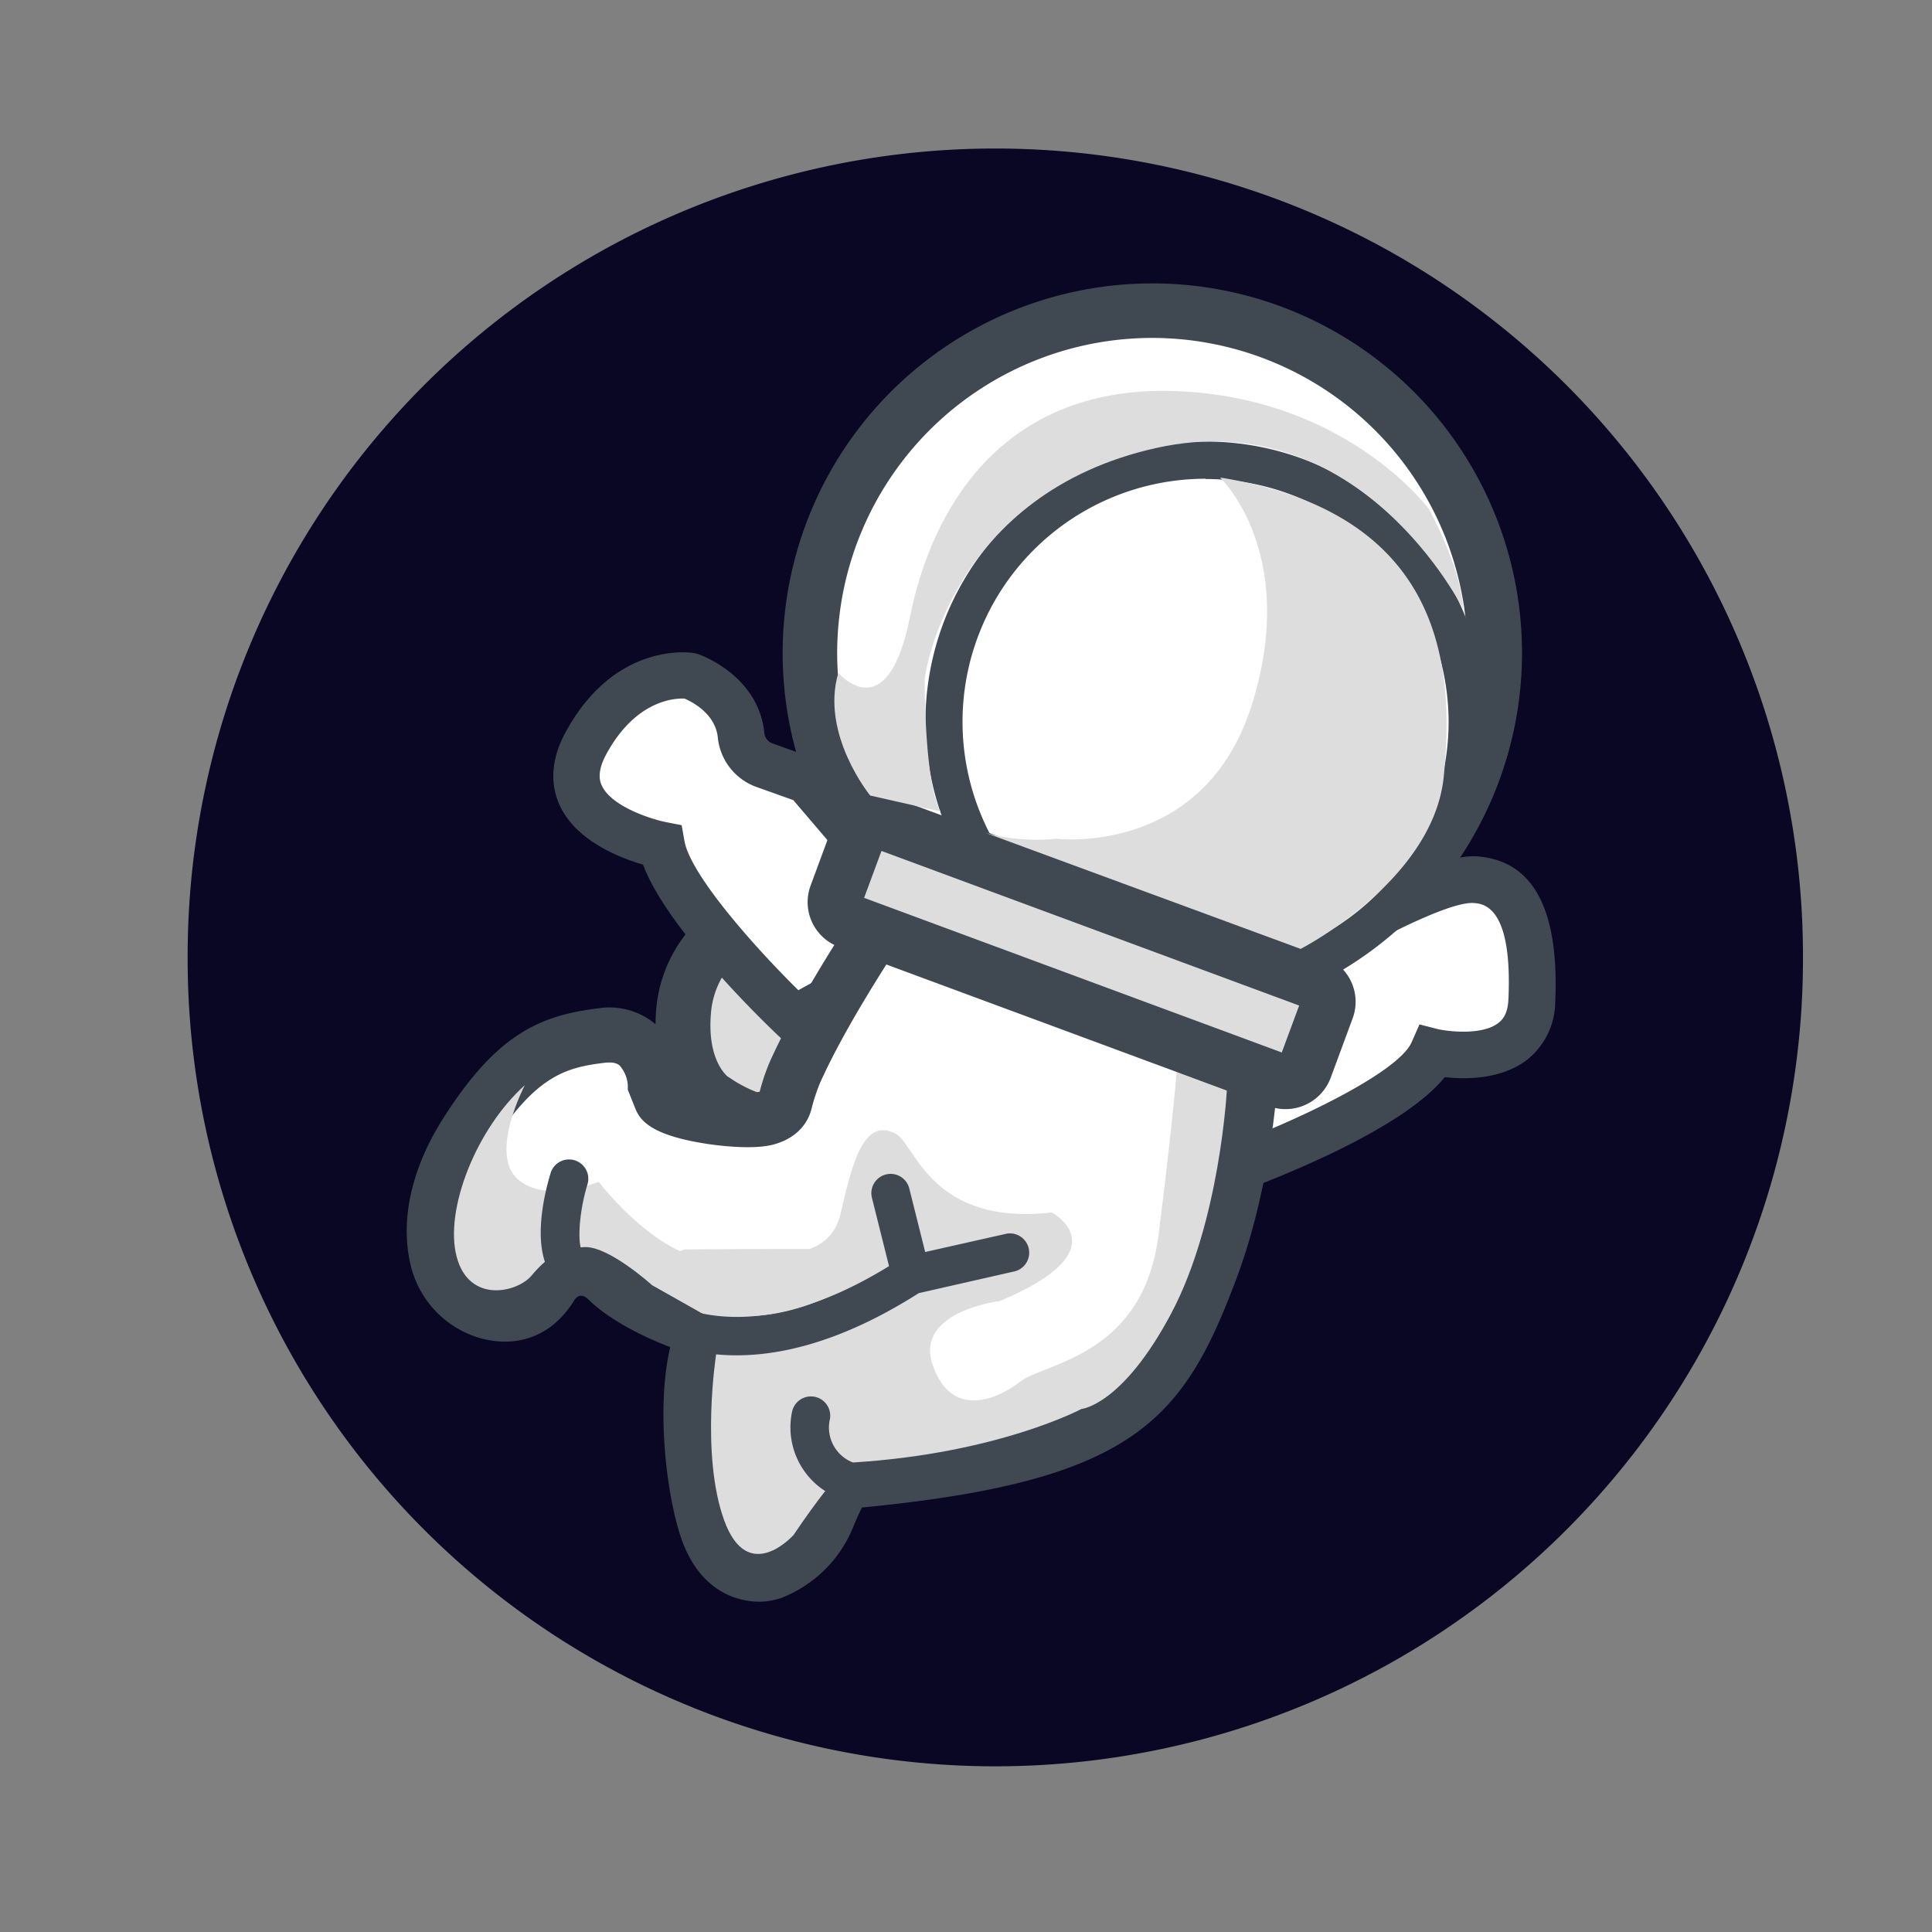 <?xml version="1.0" standalone="no"?><!DOCTYPE svg PUBLIC "-//W3C//DTD SVG 1.1//EN" "http://www.w3.org/Graphics/SVG/1.1/DTD/svg11.dtd"><svg t="1584246471127" class="icon" viewBox="0 0 1024 1024" version="1.1" xmlns="http://www.w3.org/2000/svg" p-id="2557" xmlns:xlink="http://www.w3.org/1999/xlink" width="64" height="64"><rect x="0" y="0" width="1024" height="1024" fill="#808080" stroke="none"/><defs><style type="text/css"></style></defs><path d="M527.534 507.448m-428.082 0a428.082 428.082 0 1 0 856.163 0 428.082 428.082 0 1 0-856.163 0Z" fill="#090723" p-id="2558" data-spm-anchor-id="a313x.7781069.0.i0" class=""></path><path d="M393.763 487.905a60.293 60.293 0 0 0-31.682 48.66c-2.601 34.969 15.859 46.421 15.859 46.421s26.985 19.291 39.34 9.067 60.293-54.188 60.293-54.188l-5.672-11.343z" fill="#dddddd" p-id="2559" data-spm-anchor-id="a313x.7781069.0.i5" class="selected"></path><path d="M408.213 609.465c-16.581 0-33.705-11.235-38.401-14.45s-25.035-19.074-22.072-59.39a74.851 74.851 0 0 1 39.954-60.69l6.286-2.962 88.723 43.711 12.716 25.288-7.984 7.225c-1.987 1.806-48.371 44.542-60.871 54.874a28.069 28.069 0 0 1-18.352 6.394zM385.888 570.775l0.65 0.325c7.731 5.455 18.46 9.971 22.181 9.356 8.995-7.514 35.475-31.682 49.78-44.795l-63.652-31.393a45.301 45.301 0 0 0-18.063 33.235c-1.879 23.409 7.55 32.043 9.104 33.271z" fill="#404951" p-id="2560"></path><path d="M421.182 539.961s-65.025-61.413-70.444-92.119c0 0-62.641-12.03-40.352-53.573s55.38-36.125 55.38-36.125 24.926 8.309 27.094 31.754a18.857 18.857 0 0 0 12.716 15.714l22.217 7.911 42.158 49.383s9.031 41.544 4.191 46.348-52.959 30.706-52.959 30.706z" fill="#FFFFFF" p-id="2561"></path><path d="M419.05 555.061l-6.358-5.961c-6.43-6.069-59.137-56.536-71.853-90.818-12.174-3.613-35.077-12.319-44-31.031-3.865-8.128-6.539-21.458 2.673-38.654 26.155-48.769 66.542-42.772 68.276-42.483l1.915 0.47c1.301 0.433 32.513 11.199 35.475 42.302a6.503 6.503 0 0 0 4.516 5.238l25.288 9.031 46.312 54.188 0.65 2.998c10.476 48.155 4.443 54.188 0.867 57.8-5.021 5.058-33.163 20.664-55.849 32.838z m-57.403-184.816c-6.286 0-25.721 2.348-40.496 29.875-5.238 9.79-2.89 14.739-2.131 16.365 5.383 11.307 26.841 17.846 33.958 19.255l8.309 1.626 1.481 8.345c3.143 17.774 36.378 55.452 60.365 79.114 16.401-8.959 33.307-18.532 40.027-22.867a218.412 218.412 0 0 0-4.769-33.416l-37.931-44.47-19.146-6.828a31.176 31.176 0 0 1-20.844-26.191c-1.192-12.897-13.98-19.219-17.701-20.808z m101.331 134.132z" fill="#404951" p-id="2562"></path><path d="M651.154 620.664s95.731-34.319 108.375-63.219c0 0 50.575 11.741 52.381-27.094s-6.322-62.316-29.803-64.122-93.022 40.641-94.828 43.35-37.028 11.741-38.834 21.675-15.353 91.216-15.353 91.216z" fill="#FFFFFF" p-id="2563"></path><path d="M618.28 636.342l2.637-15.895c0.578-3.324 13.583-81.498 15.389-91.396 2.312-12.644 17.376-19.291 36.848-26.696 2.637-0.975 6.214-2.348 7.225-2.854a9.934 9.934 0 0 0-3.324 3.215c5.274-7.875 78.753-50.936 106.063-48.805 29.586 2.276 43.35 28.178 41.183 77.019a39.412 39.412 0 0 1-15.209 30.995c-13.655 10.332-32.513 10.223-43.35 8.995-23.228 28.9-94.9 55.849-110.217 61.413l-1.445 0.542z m41.977-101.15c-1.915 11.018-8.562 50.575-12.319 73.189h0.47c37.678-13.655 92.661-39.738 99.813-56.03l4.118-9.393 9.898 2.529c5.491 1.228 23.228 3.324 31.826-3.215 2.168-1.626 5.058-4.696 5.419-12.427 2.312-49.636-13.294-50.864-18.424-51.225-15.967-1.192-74.381 31.573-85.038 39.738-2.673 2.854-6.575 4.299-14.197 7.225-4.877 1.842-17.521 6.575-21.567 9.79z m35.366-16.762z m1.951-2.204z" fill="#404951" p-id="2564"></path><path d="M647.108 515.865l-187.453-33.38c-1.337 1.879-32.91 46.963-49.961 84.352a118.779 118.779 0 0 0-5.527 16.292v0.361a6.394 6.394 0 0 1-2.168 0.867c-7.767 2.059-34.716-1.553-41.761-5.383l-1.806-4.407a39.16 39.16 0 0 0-12.499-25.071 33.127 33.127 0 0 0-26.118-6.936c-29.442 3.432-50.575 13.186-76.73 54.621-15.064 23.698-20.627 48.335-15.714 69.432a46.963 46.963 0 0 0 33.741 35.041c18.063 4.66 33.199-1.59 43.35-17.557a7.911 7.911 0 0 1 4.443-3.613 8.092 8.092 0 0 1 8.381 2.818c6.647 6.575 23.409 17.304 46.24 24.854-12.319 27.889-7.225 80.559 1.156 105.593 6.755 19.869 18.93 26.733 27.925 28.9a36.342 36.342 0 0 0 8.778 1.084 33.813 33.813 0 0 0 9.898-1.373 60.546 60.546 0 0 0 34.788-34.102 114.841 114.841 0 0 1 5.347-11.307c137.275-13.222 156.638-64.447 178.819-123.692 1.192-3.143 2.384-6.358 3.613-9.573 24.818-65.928 13.764-144.536 13.258-147.824z" fill="#FFFFFF" p-id="2565"></path><path d="M610.802 346.15m-181.492 0a181.492 181.492 0 1 0 362.984 0 181.492 181.492 0 1 0-362.984 0Z" fill="#FFFFFF" p-id="2566"></path><path d="M610.802 542.092a195.942 195.942 0 1 1 195.906-195.942 196.159 196.159 0 0 1-195.906 195.942z m0-362.984a167.042 167.042 0 1 0 167.006 167.042 167.223 167.223 0 0 0-167.006-167.042z" fill="#404951" p-id="2567"></path><path d="M472.732 480.68s-33.632 48.263-51.225 87.386a118.743 118.743 0 0 0-5.419 16.473 12.319 12.319 0 0 1-9.862 8.128c-11.994 3.179-52.706-2.384-55.885-10.368L347.162 574.388s-1.264-28.9-28.358-25.54-46.132 11.163-72.25 52.67c-16.184 25.757-18.857 48.588-15.028 65.025a38.654 38.654 0 0 0 27.419 28.9c10.838 2.854 23.59 1.553 33.018-13.728a18.966 18.966 0 0 1 11.488-8.742 19.291 19.291 0 0 1 19.074 5.888c6.792 6.792 24.529 18.063 48.588 25.288" fill="#FFFFFF" p-id="2568"></path><path d="M366.814 717.949c-25.54-7.767-45.843-20.086-54.621-28.9-2.529-2.529-3.974-2.42-5.383-2.059a5.31 5.31 0 0 0-2.529 2.348c-11.127 18.063-28.9 25.288-48.986 20.122a52.923 52.923 0 0 1-37.823-39.738c-5.347-23.192 0.65-50.214 16.87-76.079C262.629 548.775 285.388 538.263 317.105 534.434a37.895 37.895 0 0 1 29.984 8.128A45.012 45.012 0 0 1 361.25 570.775l1.192 2.926c8.237 3.613 33.127 6.755 39.99 4.949h0.217a110.181 110.181 0 0 1 5.636-16.509c18.063-39.738 51.117-87.712 52.49-89.735l23.734 16.509c-0.325 0.47-33.054 47.649-49.889 85.074a100.355 100.355 0 0 0-4.48 13.619l-0.217 0.795c-1.445 5.202-5.961 14.45-20.049 18.243-12.066 3.179-33.199 0-37.317-0.723-26.805-4.407-33.091-11.705-35.692-18.063l-4.118-10.296v-2.457a17.557 17.557 0 0 0-4.371-10.404c-0.614-0.506-2.493-2.059-7.839-1.409-21.386 2.529-37.245 7.225-61.665 46.023-16.365 26.01-15.281 45.12-13.222 54.188a24.384 24.384 0 0 0 17.015 18.063c7.767 2.059 12.535 0 17.051-7.225a33.127 33.127 0 0 1 52.959-5.563c4.841 4.841 20.664 14.992 42.555 21.675z" fill="#404951" p-id="2569"></path><path d="M402.65 848.938a40.532 40.532 0 0 1-10.115-1.264c-10.26-2.637-24.095-10.476-31.682-32.982-10.187-30.309-16.798-102.703 7.225-127.268 19.363-19.688 41.002-22 66.109-7.225 5.455 3.251 25.468-3.613 45.626-21.964l19.508 21.314c-8.056 7.225-49.853 43.35-79.945 25.504-15.064-8.995-22.145-6.214-30.706 2.493-9.862 10.007-11.885 64.194-0.614 97.79 5.094 15.1 12.933 15.389 17.159 14.233a38.473 38.473 0 0 0 20.447-21.675c6.864-16.473 12.608-28.178 24.782-27.744a12.246 12.246 0 0 1 2.312 0.253c141.935-13.583 153.17-43.35 175.351-102.414 24.276-64.411 22-141.755 21.964-142.549l28.9-0.939c0 3.396 2.457 83.955-23.806 153.676-28.105 74.67-54.188 106.894-198.29 120.838-1.048 2.095-2.565 5.274-4.516 9.971a67.409 67.409 0 0 1-38.582 38.076 38.112 38.112 0 0 1-11.127 1.879z" fill="#404951" p-id="2570"></path><path d="M638.979 382.709m-138.648 0a138.648 138.648 0 1 0 277.296 0 138.648 138.648 0 1 0-277.296 0Z" fill="#FFFFFF" p-id="2571"></path><path d="M638.979 531.038A148.51 148.51 0 1 1 787.526 382.709 148.654 148.654 0 0 1 638.979 531.038z m0-277.296a128.822 128.822 0 1 0 128.822 128.822 128.966 128.966 0 0 0-128.822-128.677z" fill="#404951" p-id="2572"></path><path d="M278.163 575.183s-18.677 35.547-4.227 49.383 43.35 1.806 43.35 1.806 33.127 43.35 63.219 40.93 59.028 1.806 65.025-24.059 12.066-51.803 29.514-42.158c10.223 6.033 18.677 48.769 82.473 41.544 0 0 37.353 19.869-27.672 46.963 0 0-45.156 5.419-35.547 33.705s33.127 19.291 46.385 9.031 65.314-13.222 73.442-78.247 9.501-86.267 9.501-86.267l26.624 9.934s-3.613 69.685-29.514 118.454-47.541 50.575-47.541 50.575-43.964 23.481-120.441 28.322c0 0-5.708-0.614-32.187 38.509 0 0-24.095 27.094-36.739-7.803s-4.227-88.217-4.227-88.217l26.805-2.095-60.798-34.319s-22.578-20.483-35.547-20.194-20.772 6.033-28.286 15.064-33.127 15.064-39.738-9.934 10.549-68.023 36.125-90.927z" fill="#dddddd" p-id="2573" data-spm-anchor-id="a313x.7781069.0.i7" class="selected"></path><path d="M472.046 632.405l10.838 43.35" fill="#FFFFFF" p-id="2574"></path><path d="M482.883 685.942a10.187 10.187 0 0 1-9.898-7.731l-10.838-43.35a10.187 10.187 0 0 1 19.797-4.949l10.838 43.35a10.223 10.223 0 0 1-7.225 12.391 9.79 9.79 0 0 1-2.673 0.289z" fill="#404951" p-id="2575"></path><path d="M458.599 432.591l248.487 92.017-19.244 51.967-248.487-92.017 19.244-51.967Z" fill="#dddddd" p-id="2576" data-spm-anchor-id="a313x.7781069.0.i8" class="selected"></path><path d="M681.354 587.863a25.288 25.288 0 0 1-8.815-1.59l-227.804-84.352a25.288 25.288 0 0 1-15.028-32.729l11.56-31.284a25.288 25.288 0 0 1 32.765-15.028l227.804 84.316a25.288 25.288 0 0 1 15.028 32.729l-11.56 31.284a25.577 25.577 0 0 1-23.951 16.654z m-223.361-111.988l221.374 81.968 9.212-24.89-221.374-81.932zM390.475 718.346a108.158 108.158 0 0 1-31.682-4.624A92.372 92.372 0 0 1 314.288 685.039a10.223 10.223 0 0 1 16.22-12.391c1.987 2.565 47.83 59.101 146.812-5.455l1.517-1.012 54.766-12.319a10.223 10.223 0 0 1 4.516 19.905l-51.189 11.632c-25.504 16.292-60.293 32.946-96.454 32.946z" fill="#404951" p-id="2577"></path><path d="M452.177 680.27s-44.253 29.189-84.316 11.741-5.708-29.803-4.805-29.803 90.313-0.614 91.216 0-2.095 18.063-2.095 18.063z" fill="#dddddd" p-id="2578" data-spm-anchor-id="a313x.7781069.0.i6" class="selected"></path><path d="M303.45 683.197a10.115 10.115 0 0 1-6.105-2.059c-18.063-13.475-8.634-49.275-5.347-59.895a10.223 10.223 0 0 1 19.508 6.033c-4.949 15.967-5.888 34.572-1.915 37.534a10.223 10.223 0 0 1-6.141 18.388zM450.913 795.545a9.537 9.537 0 0 1-3.143-0.506 40.099 40.099 0 0 1-27.852-47.252 10.223 10.223 0 0 1 19.977 4.263 19.833 19.833 0 0 0 14.161 23.734 10.187 10.187 0 0 1-3.143 19.905z" fill="#404951" p-id="2579"></path><path d="M646.638 253.092s42.158 39.738 16.87 120.405S559.938 444.555 559.938 444.555a102.956 102.956 0 0 1-37.317-3.035l166.753 61.413s70.444-36.125 75.863-91.505 1.806-139.081-118.598-158.336z" fill="#dddddd" p-id="2580" data-spm-anchor-id="a313x.7781069.0.i3" class="selected"></path><path d="M444.338 356.626s25.902 30.706 37.931-29.478 51.189-123.439 141.502-119.827 133.663 62.605 133.663 62.605 16.834 30.128 18.063 52.995c0 0-54.188-109.567-162.563-85.508s-122.825 119.213-122.825 122.825 0 55.416 8.417 69.866l-37.317-8.453s-26.516-32.513-16.87-65.025z" fill="#dddddd" p-id="2581" data-spm-anchor-id="a313x.7781069.0.i4" class="selected"></path></svg>